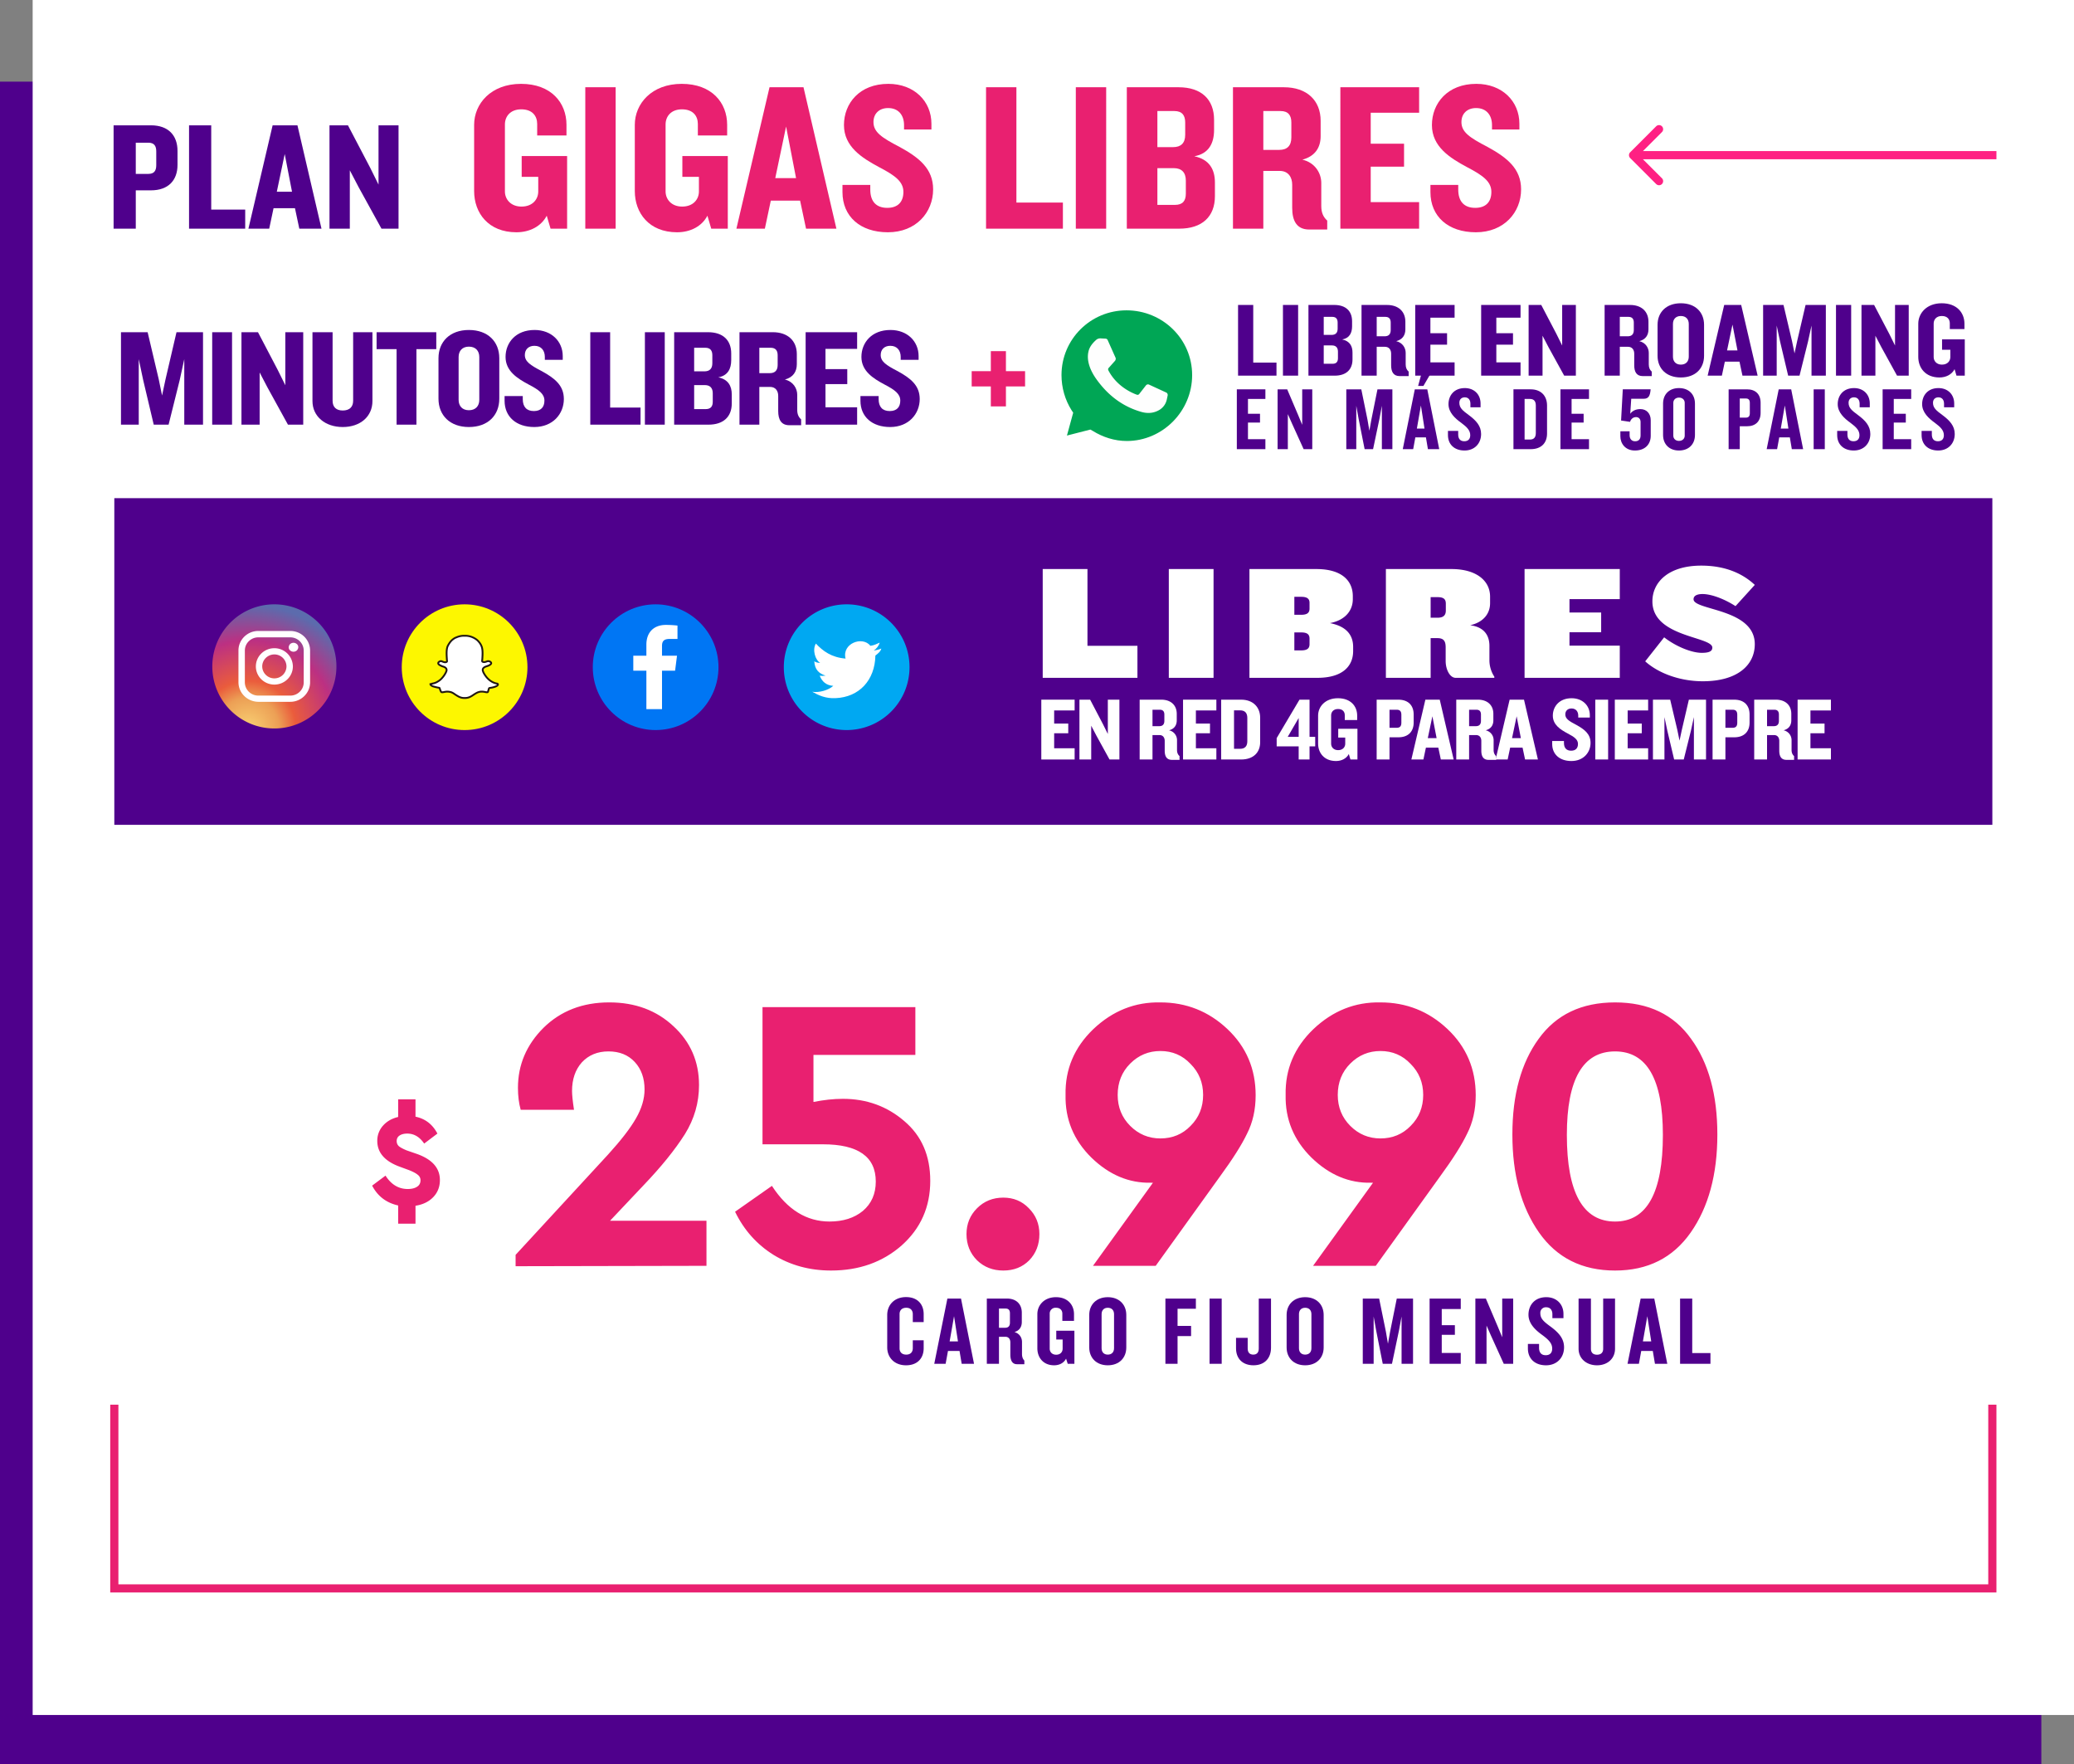 <svg xmlns="http://www.w3.org/2000/svg" xmlns:xlink="http://www.w3.org/1999/xlink" width="254" height="216" fill="none" xmlns:v="https://vecta.io/nano"><rect width="100%" height="100%" fill="#808080" stroke="none"/><path d="M0 10H250V216H0V10Z" fill="#4f008c"/><path d="M4 0H254V210H4V0Z" fill="#fff"/><g fill="#e92070"><path d="M69.454 28v-8.892H63.89v2.548h2.028v1.794c0 .936-.676 1.846-2.054 1.846-1.326 0-2.028-.91-2.028-1.846v-8.216c0-.962.65-1.846 2.002-1.846 1.378 0 1.95.832 1.95 1.794v1.404h3.588v-1.3c0-2.704-1.872-5.018-5.564-5.018s-5.746 2.444-5.746 5.018v8.112c0 2.678 1.742 5.044 5.174 5.044 1.638 0 3.042-.728 3.718-2.028L67.426 28h2.028zm5.944 0V10.684H71.68V28h3.718zm13.734 0v-8.892h-5.564v2.548h2.028v1.794c0 .936-.676 1.846-2.054 1.846-1.326 0-2.028-.91-2.028-1.846v-8.216c0-.962.65-1.846 2.002-1.846 1.378 0 1.95.832 1.95 1.794v1.404h3.588v-1.3c0-2.704-1.872-5.018-5.564-5.018s-5.746 2.444-5.746 5.018v8.112c0 2.678 1.742 5.044 5.174 5.044 1.638 0 3.042-.728 3.718-2.028L87.104 28h2.028zm13.301 0l-4.03-17.316h-4.16L90.187 28h3.484l.728-3.432h3.588L98.715 28h3.718zm-4.94-6.188h-2.548l1.326-6.318 1.222 6.318z"/><use xlink:href="#B"/><path d="M130.172 28v-3.198h-5.694V10.684h-3.718V28h9.412zm5.3 0V10.684h-3.718V28h3.718zm13.318-3.978v-1.664c0-1.612-.676-2.834-2.522-3.224 1.768-.312 2.418-1.586 2.418-3.224v-1.248c0-2.47-1.534-3.978-4.342-3.978H138V28h6.422c2.808 0 4.368-1.482 4.368-3.978zm-3.64-7.514c0 1.014-.52 1.508-1.482 1.508h-1.924v-4.42h2.08c.962 0 1.326.546 1.326 1.404v1.508zm.078 7.202c0 .858-.364 1.378-1.326 1.378h-2.158V20.59h2.002c.962 0 1.482.52 1.482 1.534v1.586zm17.316 4.394v-1.092c-.468-.416-.728-.962-.728-1.768V22.41c0-1.196-.754-2.496-2.314-2.86 1.56-.416 2.236-1.482 2.236-2.886v-1.872c0-2.496-1.69-4.108-4.498-4.108H151V28h3.718v-7.072h2.002c1.066 0 1.534.78 1.534 1.69v2.834c0 1.612.572 2.652 2.08 2.652h2.21zM158.15 16.82c0 1.04-.52 1.534-1.482 1.534h-1.95v-4.758h2.106c.962 0 1.326.546 1.326 1.404v1.82zM173.798 28v-3.25h-5.928v-4.342h4.082V17.6h-4.082v-3.796h5.928v-3.12h-9.646V28h9.646z"/><use xlink:href="#B" x="72.007"/></g><path d="M21.74 20.191v-1.71c0-1.9-1.121-3.135-3.249-3.135h-4.579V28h2.717v-4.693h1.862c2.128 0 3.249-1.235 3.249-3.116zm-2.603.038c0 .684-.266 1.064-.969 1.064h-1.539v-3.819h1.539c.703 0 .969.38.969 1.064v1.691zM30.03 28v-2.337h-4.161V15.346h-2.717V28h6.878zm9.343 0l-2.945-12.654h-3.04L30.424 28h2.546l.532-2.508h2.622L36.656 28h2.717zm-3.61-4.522h-1.862l.969-4.617.893 4.617zM48.808 28V15.346h-2.451v7.258l-1.026-2.071-2.717-5.187h-2.261V28h2.489v-7.144l1.083 2.071L46.718 28h2.09z" fill="#4f008c"/><path d="M244 19.5h.5v-1h-.5v1zm-44.354-.854a.5.5 0 0 0 0 .707l3.182 3.182a.5.5 0 1 0 .708-.707L200.707 19l2.829-2.828a.5.5 0 1 0-.708-.707l-3.182 3.182zM244 18.5h-44v1h44v-1z" fill="#ff2083"/><g fill="#4f008c"><path d="M24.863 52V40.678h-3.247l-1.343 5.763-.425 1.989-.408-1.989-1.36-5.763h-3.264V52h2.176v-8.024l.544 2.567L18.828 52h1.819l1.36-5.457.561-2.567V52h2.295zm3.555 0V40.678h-2.431V52h2.431zm8.718 0V40.678h-2.193v6.494l-.918-1.853-2.431-4.641h-2.023V52h2.227v-6.392l.969 1.853L35.266 52h1.87zm8.476-2.89v-8.432h-2.363v8.398c0 .765-.459 1.19-1.275 1.19-.799 0-1.241-.425-1.241-1.19v-8.398h-2.465v8.432c0 1.887 1.564 3.179 3.706 3.179 2.159 0 3.638-1.292 3.638-3.179zm7.819-6.358v-2.074h-7.31v2.074h2.448V52H51v-9.248h2.431z"/><path d="M61.147 48.821v-4.964c0-2.006-1.377-3.451-3.723-3.451-2.329 0-3.723 1.445-3.723 3.451v4.964c0 2.023 1.394 3.468 3.723 3.468 2.346 0 3.723-1.445 3.723-3.468zm-2.448.136c0 .765-.459 1.275-1.275 1.275-.799 0-1.258-.51-1.258-1.275v-5.236c0-.765.459-1.275 1.258-1.275.816 0 1.275.51 1.275 1.275v5.236z"/><use xlink:href="#C"/><path d="M78.446 52v-2.091h-3.723v-9.231h-2.431V52h6.154zm2.965 0V40.678H78.98V52h2.431zm8.208-2.601v-1.088c0-1.054-.442-1.853-1.649-2.108 1.156-.204 1.581-1.037 1.581-2.108v-.816c0-1.615-1.003-2.601-2.839-2.601h-4.148V52h4.199c1.836 0 2.856-.969 2.856-2.601zm-2.38-4.913c0 .663-.34.986-.969.986h-1.258v-2.89h1.36c.629 0 .867.357.867.918v.986zm.051 4.709c0 .561-.238.901-.867.901h-1.411v-2.941h1.309c.629 0 .969.34.969 1.003v1.037zm10.822 2.873v-.714c-.306-.272-.476-.629-.476-1.156v-1.853c0-.782-.493-1.632-1.513-1.87 1.02-.272 1.462-.969 1.462-1.887v-1.224c0-1.632-1.105-2.686-2.941-2.686h-4.08V52h2.431v-4.624h1.309c.697 0 1.003.51 1.003 1.105v1.853c0 1.054.374 1.734 1.36 1.734h1.445zm-2.873-7.378c0 .68-.34 1.003-.969 1.003h-1.275v-3.111h1.377c.629 0 .867.357.867.918v1.19zm9.732 7.31v-2.125h-3.876v-2.839h2.669V45.2h-2.669v-2.482h3.876v-2.04h-6.307V52h6.307z"/><use xlink:href="#C" x="43.582"/><path d="M156.33 46v-1.599h-2.847v-7.059h-1.859V46h4.706zm2.65 0v-8.658h-1.859V46h1.859zm6.659-1.989v-.832c0-.806-.338-1.417-1.261-1.612.884-.156 1.209-.793 1.209-1.612v-.624c0-1.235-.767-1.989-2.171-1.989h-3.172V46h3.211c1.404 0 2.184-.741 2.184-1.989zm-1.82-3.757c0 .507-.26.754-.741.754h-.962v-2.21h1.04c.481 0 .663.273.663.702v.754zm.039 3.601c0 .429-.182.689-.663.689h-1.079v-2.249h1.001c.481 0 .741.26.741.767v.793z"/><use xlink:href="#D"/><path d="M178.143 46v-1.625h-2.964v-2.171h2.041V40.8h-2.041v-1.898h2.964v-1.56h-4.823V46h4.823zm8.075 0v-1.625h-2.964v-2.171h2.041V40.8h-2.041v-1.898h2.964v-1.56h-4.823V46h4.823zm6.776 0v-8.658h-1.677v4.966l-.702-1.417-1.859-3.549h-1.547V46h1.703v-4.888l.741 1.417L191.564 46h1.43z"/><use xlink:href="#D" x="29.771"/><path d="M208.694 43.569v-3.796c0-1.534-1.053-2.639-2.847-2.639-1.781 0-2.847 1.105-2.847 2.639v3.796c0 1.547 1.066 2.652 2.847 2.652 1.794 0 2.847-1.105 2.847-2.652zm-1.872.104c0 .585-.351.975-.975.975-.611 0-.962-.39-.962-.975v-4.004c0-.585.351-.975.962-.975.624 0 .975.39.975.975v4.004zM215.256 46l-2.015-8.658h-2.08L209.133 46h1.742l.364-1.716h1.794l.364 1.716h1.859zm-2.47-3.094h-1.274l.663-3.159.611 3.159zM223.609 46v-8.658h-2.483l-1.027 4.407-.325 1.521-.312-1.521-1.04-4.407h-2.496V46h1.664v-6.136l.416 1.963.988 4.173h1.391l1.04-4.173.429-1.963V46h1.755zm3.101 0v-8.658h-1.859V46h1.859zm7.049 0v-8.658h-1.677v4.966l-.702-1.417-1.859-3.549h-1.547V46h1.703v-4.888l.741 1.417L232.329 46h1.43zm6.864 0v-4.446h-2.782v1.274h1.014v.897c0 .468-.338.923-1.027.923-.663 0-1.014-.455-1.014-.923v-4.108c0-.481.325-.923 1.001-.923.689 0 .975.416.975.897v.702h1.794v-.65c0-1.352-.936-2.509-2.782-2.509s-2.873 1.222-2.873 2.509v4.056c0 1.339.871 2.522 2.587 2.522.819 0 1.521-.364 1.859-1.014l.234.793h1.014z"/><use xlink:href="#E"/><path d="M160.711 55v-7.326h-1.232v4.345l-.484-1.166-1.353-3.179h-1.177V55h1.254v-4.29l.517 1.166L159.655 55h1.056zm9.812 0v-7.326h-1.826l-.748 3.718-.242 1.353-.231-1.353-.759-3.718h-1.837V55h1.221v-5.313l.286 1.595.737 3.718h1.034l.781-3.718.297-1.595V55h1.287zm5.738 0l-1.463-7.326h-1.529L171.795 55h1.276l.264-1.441h1.298l.242 1.441h1.386zm-1.804-2.519h-.935l.495-2.827.44 2.827zm.748-6.732h-1.122l-.407 1.507h.649l.88-1.507z"/><use xlink:href="#F"/><path d="M189.465 53.086v-3.432c0-1.155-.715-1.98-2.002-1.98h-2.112V55h2.112c1.287 0 2.002-.748 2.002-1.914zm-1.375-.066c0 .517-.22.803-.726.803h-.649v-4.972h.649c.506 0 .726.286.726.814v3.355z"/><use xlink:href="#E" x="39.633"/><path d="M202.151 47.674h-3.41l-.209 3.817 1.1.165c.088-.308.341-.583.737-.583.319 0 .55.231.55.594v1.65c0 .462-.231.715-.671.715-.429 0-.671-.297-.671-.748v-.473h-1.133v.616c0 .869.594 1.738 1.782 1.738 1.199 0 1.936-.715 1.936-1.804v-1.903c0-.803-.495-1.364-1.265-1.364-.572 0-.99.22-1.243.572l.121-1.837h1.529c.583 0 .781-.341.847-1.155zm5.428 5.588v-3.839c0-1.144-.759-1.903-1.958-1.903-1.188 0-1.947.759-1.947 1.903v3.839c0 1.133.759 1.903 1.947 1.903 1.199 0 1.958-.77 1.958-1.903zm-1.254.088c0 .352-.264.638-.704.638-.429 0-.693-.286-.693-.638v-4.026c0-.352.264-.638.693-.638.44 0 .704.286.704.638v4.026zm9.294-2.794v-1.232c0-1.056-.627-1.65-1.661-1.65h-2.255V55h1.364v-2.805h.891c1.034 0 1.661-.594 1.661-1.639zm-1.32.033c0 .363-.143.55-.484.55h-.748v-2.343h.748c.341 0 .484.187.484.55v1.243zM220.828 55l-1.463-7.326h-1.529L216.362 55h1.276l.264-1.441h1.298l.242 1.441h1.386zm-1.804-2.519h-.935l.495-2.827.44 2.827zM223.48 55v-7.326h-1.364V55h1.364z"/><use xlink:href="#F" x="47.668"/><use xlink:href="#E" x="79.09"/><use xlink:href="#F" x="58.006"/></g><path d="M125.54 47.319v-1.871h-2.345V43h-1.85v2.447H119v1.871h2.345v2.447h1.85v-2.447h2.345z" fill="#e92070"/><g fill-rule="evenodd"><path d="M133.533 52.6l.3.166C135.067 53.534 136.5 54 138 54c4.366 0 8-3.633 8-8.067S142.366 38 137.966 38 130 41.533 130 45.933c0 1.533.433 3.034 1.233 4.3l.2.3-.766 2.8 2.866-.733z" fill="#00a655"/><path d="M135.4 41.467l-.634-.034c-.2 0-.399.067-.533.2-.3.267-.8.767-.933 1.434-.234 1 .133 2.2 1 3.4s2.533 3.133 5.466 3.967c.934.267 1.667.1 2.267-.266.467-.3.767-.767.867-1.267l.1-.466c.033-.133-.033-.3-.167-.367l-2.1-.967c-.133-.067-.299-.034-.4.1l-.833 1.067a.26.26 0 0 1-.267.066c-.566-.2-2.467-1-3.5-2.999-.033-.1-.033-.2.034-.267l.8-.9c.066-.1.099-.233.066-.334l-.967-2.166a.29.29 0 0 0-.266-.2z" fill="#fefefe"/></g><path fill="#4f008c" d="M14 61h230v40H14z"/><path d="M87.994 81.698c0 4.24-3.439 7.698-7.698 7.698-4.24 0-7.698-3.438-7.698-7.698 0-4.239 3.439-7.698 7.698-7.698 4.24 0 7.698 3.459 7.698 7.698z" fill="#0076f4"/><path d="M81.994 78.24h.977v-1.641a13.52 13.52 0 0 0-1.426-.079c-1.426 0-2.384.86-2.384 2.423v1.349h-1.602v1.836h1.602v4.709h1.915v-4.709h1.602l.234-1.836h-1.837v-1.173c0-.507.137-.879.918-.879z" fill="#fff"/><path d="M111.389 81.698a7.7 7.7 0 0 1-7.698 7.698c-4.239 0-7.698-3.438-7.698-7.698 0-4.239 3.439-7.698 7.698-7.698s7.698 3.459 7.698 7.698z" fill="#00a8f2"/><path d="M107.208 80.272c-.058 3.009-1.973 5.099-4.885 5.216-1.191.059-2.051-.332-2.852-.781.859.137 1.992-.195 2.579-.723-.86-.059-1.387-.527-1.661-1.25.274.059.528 0 .723 0-.801-.254-1.329-.723-1.388-1.759.196.137.47.196.723.196-.586-.332-.996-1.583-.527-2.365.86.919 1.915 1.7 3.635 1.837-.469-1.837 2.051-2.813 3.047-1.563.469-.059.802-.254 1.133-.391-.137.45-.39.723-.723.977.333-.059.665-.137.919-.254-.059.333-.391.606-.723.86z" fill="#fff"/><path d="M64.597 81.698c0 4.24-3.439 7.698-7.698 7.698-4.24 0-7.698-3.438-7.698-7.698 0-4.239 3.439-7.698 7.698-7.698s7.698 3.459 7.698 7.698z" fill="#fdf700"/><path d="M52.912 83.711c.273-.039.528-.137.762-.293.195-.117.371-.274.528-.469.274-.313.41-.626.43-.664v-.02c.078-.137.078-.254.039-.351-.078-.196-.332-.274-.528-.333l-.039-.019c-.039 0-.059-.02-.078-.04-.137-.059-.215-.097-.274-.156-.078-.079-.098-.137-.078-.196a.26.26 0 0 1 .137-.156c.098-.059.215-.079.293-.04.254.117.449.157.586.078.039-.02.059-.059.059-.097 0-.059-.02-.117-.02-.196v-.02c-.039-.547-.078-1.23.098-1.622.137-.273.293-.507.488-.703.176-.156.352-.293.586-.371.391-.176.742-.196.918-.196h.156c.176 0 .528.02.918.196.215.098.41.215.586.371.195.196.371.41.488.703.176.391.137 1.075.098 1.603v.039c0 .039-.02.079-.02.117v.059c0 .039.02.079.059.097s.098.04.156.04h.019c.117 0 .234-.04.391-.098.059-.019.098-.019.137-.019.059 0 .098.019.156.039.117.039.195.137.195.215 0 .04-.02.078-.078.137s-.156.117-.293.176c-.02.02-.059.02-.078.02l-.039.02c-.176.058-.43.136-.527.332-.039.097-.039.216.039.371v.02c.098.215.625 1.25 1.719 1.426.039.02.078.039.078.097v.04c-.039.077-.098.136-.234.195-.176.079-.43.157-.782.196-.039.02-.059.039-.078.059a.78.78 0 0 0-.059.196l-.02.059c-.02.039-.02.097-.039.137-.02.059-.059.077-.117.077-.039 0-.078 0-.176-.019-.117-.02-.274-.059-.449-.059-.117 0-.215 0-.332.039-.215.039-.43.176-.645.313-.293.196-.606.43-1.094.43h-.098c-.488 0-.801-.234-1.114-.43-.195-.137-.391-.274-.625-.313-.098-.02-.215-.039-.332-.039-.195 0-.332.039-.449.059h-.02c-.059.019-.117.019-.176.019s-.098-.019-.137-.077l-.078-.176-.019-.04-.059-.196c-.02-.039-.039-.059-.078-.059a5.35 5.35 0 0 1-.801-.195c-.117-.059-.195-.117-.234-.176-.02-.02-.02-.04-.02-.04v-.039c.137-.02.156-.039.195-.059z" fill="#fff" stroke="#201712" stroke-width=".222"/><path d="M33.601 89.201c4.198 0 7.601-3.403 7.601-7.601A7.6 7.6 0 1 0 26 81.6c0 4.197 3.403 7.601 7.6 7.601z" fill="url(#A)"/><g fill="#fff"><path d="M31.626 77.262h3.927c1.348 0 2.423 1.076 2.423 2.404v3.888c0 1.309-1.094 2.383-2.423 2.383h-3.927c-1.329-.019-2.423-1.074-2.423-2.403v-3.888c0-1.309 1.094-2.384 2.423-2.384zm3.929 7.914c.899 0 1.641-.723 1.641-1.622v-3.888c0-.9-.742-1.623-1.641-1.623h-3.927c-.899 0-1.641.723-1.641 1.623v3.888c0 .899.742 1.622 1.641 1.622h3.927zm-4.22-3.576c0-1.23 1.016-2.227 2.266-2.227a2.26 2.26 0 0 1 2.267 2.227c0 1.231-1.016 2.227-2.267 2.227s-2.266-.996-2.266-2.227zm.78 0c0 .801.664 1.466 1.485 1.466a1.48 1.48 0 0 0 1.485-1.466 1.48 1.48 0 0 0-1.485-1.465c-.82 0-1.485.664-1.485 1.465z" fill-rule="evenodd"/><path d="M35.944 78.708a.63.63 0 0 0-.41.157.6.6 0 0 0-.176.39c0 .157.059.293.176.391.098.097.254.156.41.156s.293-.059.41-.156c.098-.098.176-.254.176-.391a.49.49 0 0 0-.176-.39.63.63 0 0 0-.41-.157zM139.3 83v-3.92h-6.12v-9.4h-5.48V83h11.6zm9.322 0V69.68h-5.48V83h5.48zm17.095-3.28v-.5c0-1.42-.78-2.52-2.84-2.92 1.98-.38 2.8-1.64 2.8-2.92V73c0-1.88-1.34-3.32-4.46-3.32h-8.2V83h8.32c3.1 0 4.38-1.44 4.38-3.28zm-5.34-5.2c0 .54-.32.76-1.02.76h-.84v-2.2h.84c.7 0 1.02.22 1.02.74v.7zm0 4.36c0 .54-.32.76-1.02.76h-.84v-2.2h.84c.7 0 1.02.22 1.02.76v.68zM183.008 83v-.14a3.69 3.69 0 0 1-.6-2.08v-1.7c0-1.22-.6-2.3-2.36-2.52 1.62-.36 2.44-1.42 2.44-2.7v-.8c0-1.98-1.72-3.38-4.72-3.38h-8.04V83h5.48v-4.86h.84c.82 0 1 .44 1 1.14v1.66c0 1.08.54 2.06 1.22 2.06h4.74zm-5.94-8.24c0 .58-.3.88-1.02.88h-.84v-2.52h.84c.72 0 1.02.22 1.02.8v.84zM198.372 83v-3.94h-6.16v-1.64h3.88V75h-3.88v-1.64h6.16v-3.68h-11.66V83h11.66zm16.535-4.12c0-4.38-7.5-4.12-7.5-5.5 0-.44.44-.64 1.1-.64 1.06 0 2.64.58 4.04 1.48l2.36-2.6c-1.3-1.22-3.36-2.36-6.56-2.36-3.98 0-5.98 2-5.98 4.38 0 4.4 7.34 4.28 7.34 5.66 0 .46-.42.64-1.3.64-1.22 0-3.14-.76-4.6-1.9l-2.32 2.94c1.54 1.4 4.16 2.44 7.06 2.44 4.24 0 6.36-1.98 6.36-4.54z"/><use xlink:href="#G"/><path d="M137.093 93v-7.326h-1.419v4.202l-.594-1.199-1.573-3.003h-1.309V93h1.441v-4.136l.627 1.199L135.883 93h1.21z"/><use xlink:href="#H"/><use xlink:href="#G" x="17.358"/><path d="M154.33 90.888v-3.014c0-1.221-.814-2.2-2.332-2.2h-2.442V93h2.442c1.518 0 2.332-.88 2.332-2.112zm-1.573-.121c0 .583-.275.924-.88.924h-.748v-4.708h.748c.605 0 .88.341.88.924v2.86zm8.314.627v-1.166h-.693v-4.554h-1.232l-2.794 4.708v1.012h2.695V93h1.331v-1.606h.693zm-2.024-1.166h-1.342l1.342-2.31v2.31z"/><path d="M166.244 93v-3.762h-2.354v1.078h.858v.759c0 .396-.286.781-.869.781-.561 0-.858-.385-.858-.781v-3.476c0-.407.275-.781.847-.781.583 0 .825.352.825.759v.594h1.518v-.55c0-1.144-.792-2.123-2.354-2.123s-2.431 1.034-2.431 2.123v3.432c0 1.133.737 2.134 2.189 2.134.693 0 1.287-.308 1.573-.858l.198.671h.858z"/><use xlink:href="#I"/><path d="M178.029 93l-1.705-7.326h-1.76L172.848 93h1.474l.308-1.452h1.518l.308 1.452h1.573zm-2.09-2.618h-1.078l.561-2.673.517 2.673z"/><use xlink:href="#H" x="38.774"/><path d="M188.347 93l-1.705-7.326h-1.76L183.166 93h1.474l.308-1.452h1.518l.308 1.452h1.573zm-2.09-2.618h-1.078l.561-2.673.517 2.673zm8.535.583c0-1.067-.715-1.639-1.738-2.2-.935-.484-1.353-.77-1.353-1.287 0-.44.297-.726.759-.726.55 0 .825.385.825.88v.231h1.419v-.297c0-1.166-.891-2.068-2.233-2.068-1.496 0-2.299 1.012-2.299 2.134s.935 1.705 1.815 2.178c.847.44 1.265.759 1.265 1.287 0 .506-.275.825-.836.825-.572 0-.88-.33-.88-.946v-.242h-1.441v.374c0 1.254.913 2.079 2.354 2.079 1.463 0 2.343-1.034 2.343-2.222zM196.945 93v-7.326h-1.573V93h1.573z"/><use xlink:href="#G" x="70.236"/><path d="M208.935 93v-7.326h-2.101l-.869 3.729-.275 1.287-.264-1.287-.88-3.729h-2.112V93h1.408v-5.192l.352 1.661.836 3.531h1.177l.88-3.531.363-1.661V93h1.485z"/><use xlink:href="#I" x="41.138"/><use xlink:href="#H" x="75.263"/><use xlink:href="#G" x="92.622"/></g><path d="M14 172v22.5h230V172" stroke="#e92070"/><path d="M74.713 149.48h11.808V155l-23.376.048v-1.392l11.328-12.288c1.6-1.76 2.736-3.232 3.408-4.416.704-1.216 1.056-2.4 1.056-3.552 0-1.376-.4-2.496-1.2-3.36s-1.872-1.296-3.216-1.296-2.432.448-3.264 1.344c-.8.896-1.2 2.064-1.2 3.504 0 .48.08 1.248.24 2.304h-6.528c-.224-.8-.336-1.696-.336-2.688 0-2.816 1.04-5.264 3.12-7.344 2.112-2.08 4.8-3.12 8.064-3.12 3.168 0 5.792.976 7.872 2.928 2.08 1.92 3.12 4.32 3.12 7.2 0 2.144-.576 4.144-1.728 6-1.216 1.92-2.912 4.016-5.088 6.288l-4.08 4.32zm39.215-4.896c0 3.2-1.168 5.84-3.504 7.92-2.336 2.048-5.216 3.072-8.64 3.072-2.624 0-4.976-.64-7.056-1.92-2.048-1.28-3.616-3.04-4.704-5.28l4.512-3.168c1.888 2.912 4.24 4.368 7.056 4.368 1.664 0 3.024-.432 4.08-1.296 1.056-.896 1.584-2.096 1.584-3.6 0-3.04-2.16-4.56-6.48-4.56h-7.392v-16.8h18.72v5.856h-12.48v5.76c1.28-.256 2.48-.384 3.6-.384 2.912 0 5.424.912 7.536 2.736 2.112 1.792 3.168 4.224 3.168 7.296zm4.438 6.528c0-1.248.432-2.304 1.296-3.168s1.936-1.296 3.216-1.296c1.248 0 2.288.432 3.12 1.296.864.864 1.296 1.92 1.296 3.168 0 1.28-.416 2.352-1.248 3.216-.832.832-1.888 1.248-3.168 1.248s-2.352-.416-3.216-1.248c-.864-.864-1.296-1.936-1.296-3.216zm35.411-16.992c0 1.76-.352 3.328-1.056 4.704-.64 1.344-1.744 3.088-3.312 5.232L141.537 155h-7.68l7.344-10.176h-.24c-2.688.064-5.12-.96-7.296-3.072-2.176-2.144-3.232-4.704-3.168-7.68-.064-3.136 1.072-5.824 3.408-8.064 2.368-2.24 5.104-3.328 8.208-3.264 3.168 0 5.904 1.088 8.208 3.264s3.456 4.88 3.456 8.112zm-7.968 3.744c1.024-1.024 1.536-2.288 1.536-3.792s-.512-2.768-1.536-3.792c-.992-1.056-2.224-1.584-3.696-1.584-1.44 0-2.672.512-3.696 1.536s-1.536 2.304-1.536 3.84c0 1.504.512 2.768 1.536 3.792s2.256 1.536 3.696 1.536c1.472 0 2.704-.512 3.696-1.536zm34.921-3.744c0 1.76-.352 3.328-1.056 4.704-.64 1.344-1.744 3.088-3.312 5.232L168.49 155h-7.68l7.344-10.176h-.24c-2.688.064-5.12-.96-7.296-3.072-2.176-2.144-3.232-4.704-3.168-7.68-.064-3.136 1.072-5.824 3.408-8.064 2.368-2.24 5.104-3.328 8.208-3.264 3.168 0 5.904 1.088 8.208 3.264s3.456 4.88 3.456 8.112zm-7.968 3.744c1.024-1.024 1.536-2.288 1.536-3.792s-.512-2.768-1.536-3.792c-.992-1.056-2.224-1.584-3.696-1.584-1.44 0-2.672.512-3.696 1.536s-1.536 2.304-1.536 3.84c0 1.504.512 2.768 1.536 3.792s2.256 1.536 3.696 1.536c1.472 0 2.704-.512 3.696-1.536zm12.457 1.056c0-4.864 1.072-8.768 3.216-11.712 2.144-2.976 5.264-4.464 9.36-4.464s7.2 1.488 9.312 4.464c2.144 2.944 3.216 6.848 3.216 11.712 0 4.896-1.088 8.896-3.264 12s-5.264 4.656-9.264 4.656c-4.032 0-7.136-1.552-9.312-4.656s-3.264-7.104-3.264-12zm18.432.048c0-6.816-1.952-10.224-5.856-10.224-3.936 0-5.904 3.408-5.904 10.224 0 7.072 1.968 10.608 5.904 10.608 3.904 0 5.856-3.536 5.856-10.608z" fill="#e92070"/><g fill="#4f008c"><path d="M113.121 165.092v-.972h-1.332v.96c0 .468-.264.792-.804.792s-.816-.324-.816-.768v-4.2c0-.444.276-.768.816-.768s.804.324.804.792v.96h1.332v-.972c0-1.2-.744-2.088-2.16-2.088-1.428 0-2.304.96-2.304 2.196v3.96c0 1.236.876 2.196 2.304 2.196 1.416 0 2.16-.888 2.16-2.088zm6.168 1.908l-1.596-7.992h-1.668L114.417 167h1.392l.288-1.572h1.416l.264 1.572h1.512zm-1.968-2.748h-1.02l.54-3.084.48 3.084zm8.13 2.796v-.444c-.18-.192-.288-.444-.288-.816v-1.464c0-.516-.3-1.044-.924-1.212.624-.192.9-.636.9-1.236v-1.128c0-1.116-.732-1.74-1.824-1.74h-2.46V167h1.488v-3.312h.78c.42 0 .612.312.612.684v1.5c0 .696.228 1.176.816 1.176h.9zm-1.764-5.1c0 .432-.204.636-.588.636h-.756v-2.352h.816c.372 0 .528.216.528.576v1.14zM131.58 167v-4.056h-2.22v1.08h.78v1.116c0 .396-.264.744-.792.744-.516 0-.792-.348-.792-.744v-4.26a.71.71 0 0 1 .78-.744c.528 0 .768.336.768.72v.888h1.428v-.828c0-1.128-.768-2.076-2.208-2.076s-2.28.984-2.28 2.076v4.176c0 1.152.732 2.088 2.052 2.088.648 0 1.2-.288 1.464-.816l.204.636h.816z"/><use xlink:href="#J"/><path d="M146.458 160.256v-1.248h-3.732V167h1.488v-3.396h1.656v-1.248h-1.656v-2.1h2.244zM149.62 167v-7.992h-1.488V167h1.488zm6.039-1.968v-6.024h-1.5v6.12c0 .492-.24.744-.672.744s-.684-.252-.684-.744v-1.308h-1.428v1.284c0 1.26.804 2.076 2.136 2.076 1.368 0 2.148-.876 2.148-2.148z"/><use xlink:href="#J" x="24.172"/><path d="M173.053 167v-7.992h-1.992l-.816 4.056-.264 1.476-.252-1.476-.828-4.056h-2.004V167h1.332v-5.796l.312 1.74.804 4.056h1.128l.852-4.056.324-1.74V167h1.404zm5.844 0v-1.332h-2.328v-2.22h1.608v-1.176h-1.608v-1.98h2.328v-1.284h-3.816V167h3.816zm6.421 0v-7.992h-1.344v4.74l-.528-1.272-1.476-3.468h-1.284V167h1.368v-4.68l.564 1.272 1.548 3.408h1.152zm6.229-2.028c0-1.08-.672-1.8-1.62-2.508-.888-.648-1.284-.996-1.284-1.668a.67.67 0 0 1 .72-.72c.504 0 .756.36.756.852v.48h1.356v-.516c0-1.188-.84-2.052-2.1-2.052-1.44 0-2.184.996-2.184 2.148 0 1.116.888 1.908 1.704 2.496.792.588 1.2 1.02 1.2 1.656 0 .492-.264.804-.792.804-.54 0-.816-.324-.816-.912v-.468h-1.368v.552c0 1.248.852 2.064 2.22 2.064 1.32 0 2.208-.924 2.208-2.208zm6.244.18v-6.144h-1.452v6.144c0 .468-.264.732-.756.732-.48 0-.744-.264-.744-.732v-6.144h-1.512v6.144c0 1.2.96 2.028 2.256 2.028s2.208-.828 2.208-2.028zm6.401 1.848l-1.596-7.992h-1.668L199.32 167h1.392l.288-1.572h1.416l.264 1.572h1.512zm-1.968-2.748h-1.02l.54-3.084.48 3.084zm7.253 2.748v-1.32h-2.232v-6.672h-1.488V167h3.72z"/></g><path d="M50.886 147.645v2.196h-2.124v-2.232c-1.452-.324-2.514-1.134-3.186-2.43l1.638-1.224c.696 1.092 1.602 1.638 2.718 1.638.48 0 .858-.09 1.134-.27.288-.18.432-.444.432-.792a.8.8 0 0 0-.324-.666c-.204-.18-.558-.372-1.062-.576l-1.224-.45c-1.788-.672-2.682-1.716-2.682-3.132a2.73 2.73 0 0 1 .702-1.872c.468-.528 1.086-.882 1.854-1.062v-2.16h2.124v2.124c1.2.252 2.094.942 2.682 2.07l-1.62 1.224c-.552-.816-1.242-1.224-2.07-1.224-.384 0-.696.078-.936.234s-.36.384-.36.684c0 .252.09.462.27.63.192.156.504.324.936.504l1.35.468c1.824.672 2.736 1.728 2.736 3.168 0 .828-.27 1.524-.81 2.088s-1.266.918-2.178 1.062z" fill="#e92070"/><defs><radialGradient id="A" cx="0" cy="0" r="1" gradientUnits="userSpaceOnUse" gradientTransform="translate(30.412 89.171) scale(15.341 15.341)"><stop stop-color="#f9d173"/><stop offset=".246" stop-color="#ec9f55"/><stop offset=".379" stop-color="#ea5c3c"/><stop offset=".7" stop-color="#bc3082"/><stop offset=".972" stop-color="#6068ab"/><stop offset=".985" stop-color="#5c6bad"/></radialGradient><path id="B" d="M114.279 23.19c0-2.522-1.69-3.874-4.108-5.2-2.21-1.144-3.198-1.82-3.198-3.042 0-1.04.702-1.716 1.794-1.716 1.3 0 1.95.91 1.95 2.08v.546h3.354v-.702c0-2.756-2.106-4.888-5.278-4.888-3.536 0-5.434 2.392-5.434 5.044s2.21 4.03 4.29 5.148c2.002 1.04 2.99 1.794 2.99 3.042 0 1.196-.65 1.95-1.976 1.95-1.352 0-2.08-.78-2.08-2.236v-.572h-3.406v.884c0 2.964 2.158 4.914 5.564 4.914 3.458 0 5.538-2.444 5.538-5.252z"/><path id="C" d="M69.054 48.855c0-1.649-1.105-2.533-2.686-3.4-1.445-.748-2.091-1.19-2.091-1.989 0-.68.459-1.122 1.173-1.122.85 0 1.275.595 1.275 1.36v.357h2.193v-.459c0-1.802-1.377-3.196-3.451-3.196-2.312 0-3.553 1.564-3.553 3.298s1.445 2.635 2.805 3.366c1.309.68 1.955 1.173 1.955 1.989 0 .782-.425 1.275-1.292 1.275-.884 0-1.36-.51-1.36-1.462v-.374h-2.227v.578c0 1.938 1.411 3.213 3.638 3.213 2.261 0 3.621-1.598 3.621-3.434z"/><path id="D" d="M172.516 46.052v-.546c-.234-.208-.364-.481-.364-.884v-1.417c0-.598-.377-1.248-1.157-1.43.78-.208 1.118-.741 1.118-1.443v-.936c0-1.248-.845-2.054-2.249-2.054h-3.12V46h1.859v-3.536h1.001c.533 0 .767.39.767.845v1.417c0 .806.286 1.326 1.04 1.326h1.105zm-2.197-5.642c0 .52-.26.767-.741.767h-.975v-2.379h1.053c.481 0 .663.273.663.702v.91z"/><path id="E" d="M154.971 55v-1.221h-2.134v-2.035h1.474v-1.078h-1.474v-1.815h2.134v-1.177h-3.498V55h3.498z"/><path id="F" d="M181.388 53.141c0-.99-.616-1.65-1.485-2.299-.814-.594-1.177-.913-1.177-1.529 0-.407.264-.66.66-.66.462 0 .693.33.693.781v.44h1.243v-.473c0-1.089-.77-1.881-1.925-1.881-1.32 0-2.002.913-2.002 1.969 0 1.023.814 1.749 1.562 2.288.726.539 1.1.935 1.1 1.518 0 .451-.242.737-.726.737-.495 0-.748-.297-.748-.836v-.429h-1.254v.506c0 1.144.781 1.892 2.035 1.892 1.21 0 2.024-.847 2.024-2.024z"/><path id="G" d="M131.609 93v-1.375h-2.508v-1.837h1.727V88.6h-1.727v-1.606h2.508v-1.32h-4.081V93h4.081z"/><path id="H" d="M144.456 93.044v-.462c-.198-.176-.308-.407-.308-.748v-1.199a1.23 1.23 0 0 0-.979-1.21c.66-.176.946-.627.946-1.221v-.792c0-1.056-.715-1.738-1.903-1.738h-2.64V93h1.573v-2.992h.847c.451 0 .649.33.649.715v1.199c0 .682.242 1.122.88 1.122h.935zm-1.859-4.774c0 .44-.22.649-.627.649h-.825v-2.013h.891c.407 0 .561.231.561.594v.77z"/><path id="I" d="M173.13 88.479v-.99c0-1.1-.649-1.815-1.881-1.815h-2.651V93h1.573v-2.717h1.078c1.232 0 1.881-.715 1.881-1.804zm-1.507.022c0 .396-.154.616-.561.616h-.891v-2.211h.891c.407 0 .561.22.561.616v.979z"/><path id="J" d="M137.935 164.996v-3.984c0-1.26-.864-2.172-2.268-2.172-1.392 0-2.268.912-2.268 2.172v3.984c0 1.272.876 2.184 2.268 2.184 1.404 0 2.268-.912 2.268-2.184zm-1.5.096c0 .468-.276.78-.768.78-.48 0-.756-.312-.756-.78v-4.176c0-.468.276-.78.756-.78.492 0 .768.312.768.78v4.176z"/></defs></svg>